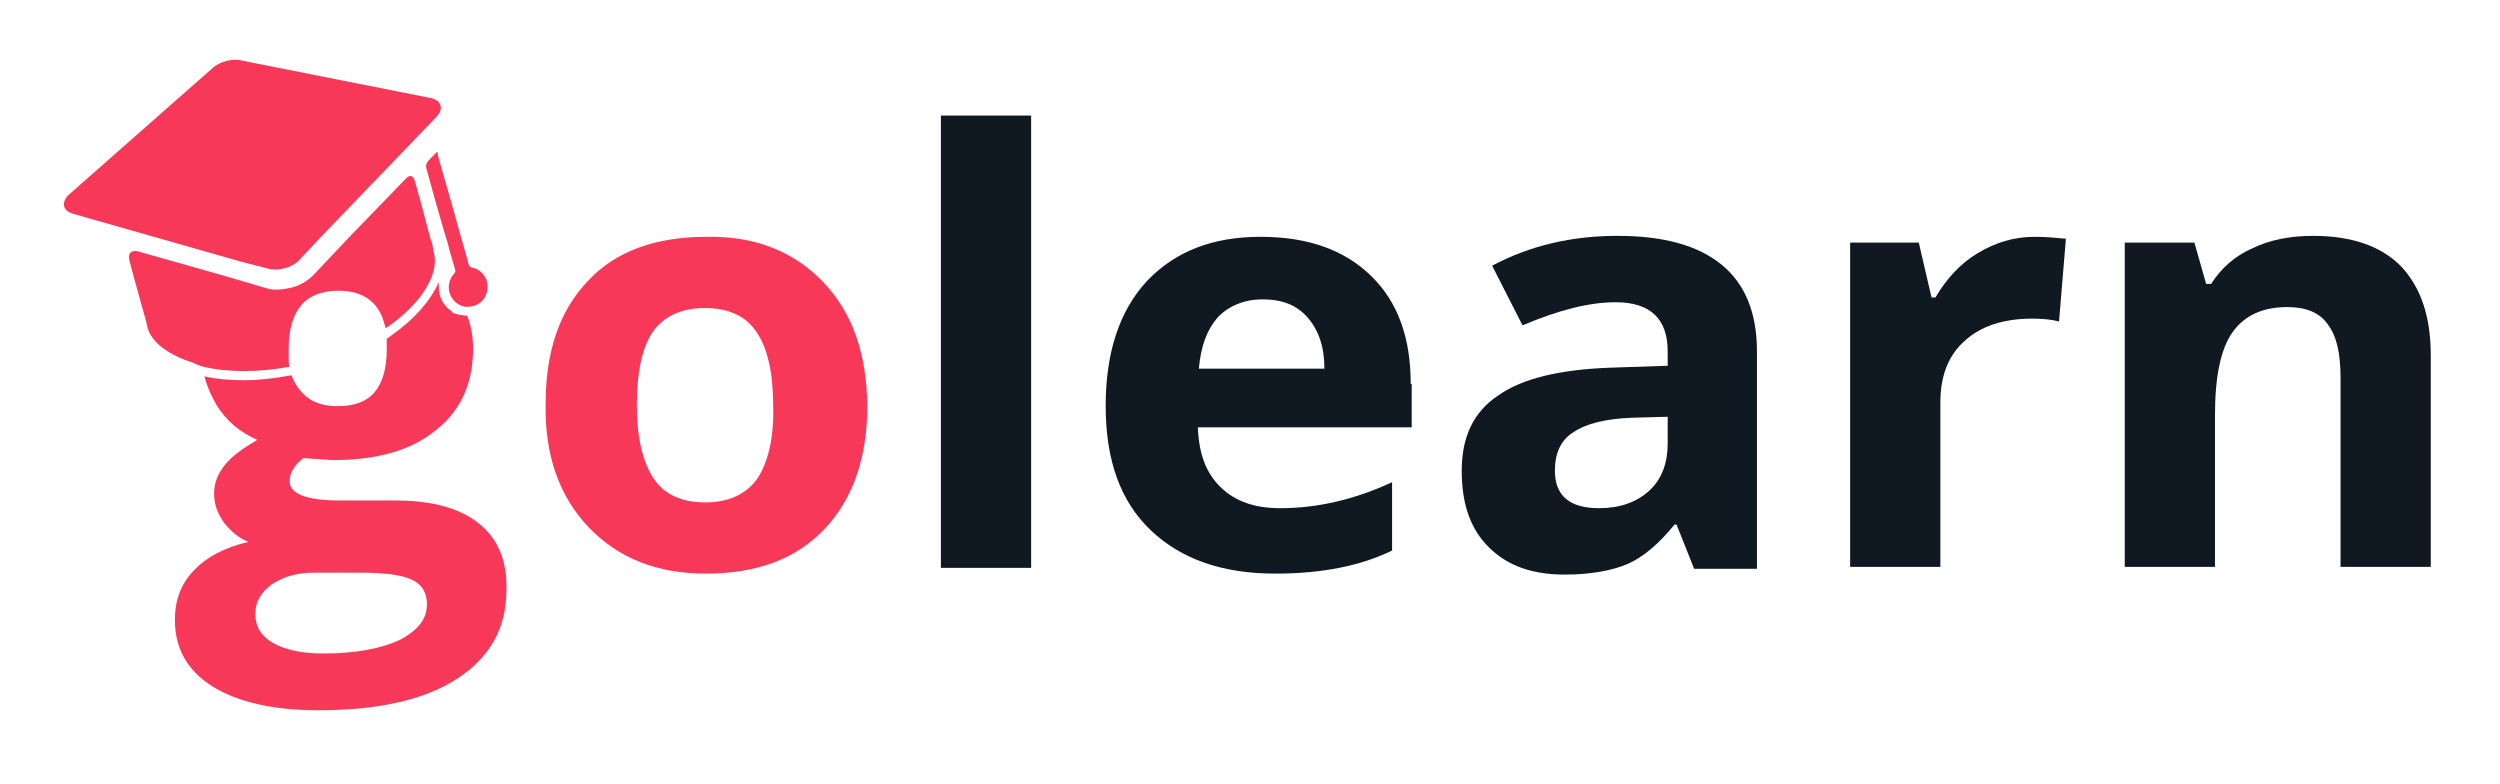 <svg width="169" height="53" viewBox="0 0 169 53" fill="none" xmlns="http://www.w3.org/2000/svg">
<g filter="url(#filter0_d_1_2768)">
<path d="M55.649 15.066C53.66 12.985 51.008 11.944 47.759 12.009C44.311 12.009 41.593 12.985 39.736 15.001C37.813 17.018 36.885 19.75 36.885 23.328C36.819 26.775 37.813 29.573 39.802 31.654C41.791 33.736 44.444 34.777 47.692 34.777C51.14 34.777 53.792 33.801 55.715 31.784C57.638 29.768 58.633 26.971 58.633 23.393C58.566 19.88 57.638 17.148 55.649 15.066ZM51.206 28.337C50.477 29.377 49.284 29.963 47.692 29.963C46.101 29.963 44.908 29.442 44.178 28.337C43.449 27.231 43.051 25.604 43.051 23.393C43.051 21.181 43.383 19.555 44.112 18.449C44.841 17.408 46.035 16.823 47.626 16.823C49.217 16.823 50.411 17.343 51.14 18.449C51.87 19.49 52.267 21.181 52.267 23.393C52.334 25.539 51.936 27.231 51.206 28.337Z" fill="#F73859"/>
<path d="M63.605 3.812V34.387H69.705V3.812H63.605V3.812Z" fill="#101921"/>
<path d="M95.365 21.962C95.365 18.839 94.503 16.432 92.712 14.676C90.922 12.919 88.469 12.009 85.22 12.009C81.971 12.009 79.452 12.985 77.529 15.001C75.672 17.018 74.744 19.815 74.744 23.458C74.744 27.101 75.739 29.898 77.794 31.849C79.85 33.801 82.634 34.777 86.215 34.777C89.331 34.777 91.983 34.256 94.105 33.215V28.597C91.585 29.768 89.066 30.353 86.546 30.353C84.822 30.353 83.496 29.898 82.502 28.922C81.507 27.946 81.043 26.645 80.977 24.889H95.431V21.962H95.365ZM81.043 20.921C81.176 19.425 81.573 18.319 82.303 17.473C83.032 16.692 84.093 16.237 85.353 16.237C86.679 16.237 87.673 16.627 88.403 17.473C89.132 18.319 89.53 19.425 89.53 20.921H81.043Z" fill="#101921"/>
<path d="M116.383 13.895C114.792 12.594 112.471 11.944 109.355 11.944C106.239 11.944 103.454 12.594 100.868 13.96L102.923 17.994C105.377 16.953 107.432 16.432 109.222 16.432C111.543 16.432 112.736 17.538 112.736 19.75V20.726L108.824 20.856C105.443 20.986 102.923 21.571 101.266 22.742C99.608 23.848 98.812 25.54 98.812 27.816C98.812 30.093 99.409 31.785 100.669 33.02C101.929 34.256 103.586 34.842 105.774 34.842C107.498 34.842 108.957 34.582 110.018 34.126C111.079 33.671 112.14 32.76 113.2 31.459H113.333L114.526 34.452H118.77V19.75C118.77 17.148 117.974 15.196 116.383 13.895ZM112.736 25.995C112.736 27.296 112.338 28.402 111.476 29.182C110.615 29.963 109.487 30.353 108.095 30.353C106.106 30.353 105.111 29.508 105.111 27.816C105.111 26.645 105.509 25.735 106.371 25.214C107.233 24.629 108.559 24.304 110.349 24.238L112.736 24.174V25.995Z" fill="#101921"/>
<path d="M137.534 12.009C136.141 12.009 134.882 12.399 133.688 13.115C132.495 13.83 131.566 14.871 130.837 16.107H130.572L129.71 12.399H125.069V34.321H131.169V23.198C131.169 21.441 131.699 20.01 132.826 19.034C133.887 18.059 135.412 17.538 137.401 17.538C138.064 17.538 138.727 17.603 139.191 17.733L139.655 12.139C138.992 12.074 138.329 12.009 137.534 12.009Z" fill="#101921"/>
<path d="M162.331 14.025C161.005 12.659 159.016 11.944 156.364 11.944C154.839 11.944 153.446 12.204 152.253 12.79C151.06 13.31 150.131 14.156 149.468 15.196H149.137L148.341 12.399H143.634V34.322H149.733V24.043C149.733 21.441 150.131 19.555 150.927 18.449C151.723 17.343 152.916 16.758 154.64 16.758C155.9 16.758 156.828 17.148 157.358 17.929C157.955 18.709 158.22 19.88 158.22 21.506V34.322H164.32V20.01C164.32 17.408 163.657 15.457 162.331 14.025Z" fill="#101921"/>
<path d="M32.376 31.394C31.117 30.354 29.194 29.833 26.741 29.833H22.961C20.707 29.833 19.58 29.378 19.58 28.532C19.58 27.947 19.911 27.426 20.508 26.971L22.497 27.101C25.481 27.101 27.801 26.45 29.459 25.084C31.117 23.783 31.979 21.962 31.979 19.555C31.979 18.774 31.846 17.994 31.581 17.343C31.382 17.343 31.183 17.278 31.05 17.278L30.586 17.148V17.083C30.188 16.823 29.857 16.433 29.724 15.912C29.658 15.652 29.658 15.327 29.658 15.066C29.128 16.302 28 17.603 26.409 18.709L26.144 18.904C26.144 19.1 26.144 19.36 26.144 19.62C26.144 20.856 25.879 21.832 25.348 22.482C24.818 23.133 23.956 23.458 22.829 23.458C21.701 23.458 20.906 23.133 20.309 22.417C20.044 22.092 19.845 21.767 19.712 21.376H19.646C18.585 21.572 17.524 21.702 16.53 21.702C15.602 21.702 14.673 21.637 13.811 21.441C14.01 22.157 14.275 22.742 14.607 23.328C15.27 24.434 16.198 25.214 17.392 25.735C16.397 26.32 15.668 26.841 15.204 27.426C14.74 28.012 14.474 28.597 14.474 29.378C14.474 30.158 14.74 30.744 15.137 31.329C15.602 31.915 16.132 32.37 16.795 32.63C15.137 33.021 13.944 33.671 13.082 34.582C12.22 35.492 11.822 36.598 11.822 37.899C11.822 39.851 12.684 41.347 14.342 42.388C15.999 43.429 18.386 44.014 21.503 44.014C25.613 44.014 28.73 43.299 30.918 41.867C33.106 40.436 34.233 38.485 34.233 35.883C34.299 33.931 33.636 32.37 32.376 31.394ZM27.006 39.266C25.746 39.851 24.022 40.176 21.834 40.176C20.375 40.176 19.248 39.916 18.453 39.461C17.657 39.005 17.259 38.355 17.259 37.509C17.259 36.663 17.657 36.013 18.386 35.492C19.182 34.972 20.11 34.712 21.171 34.712H24.354C25.945 34.712 27.072 34.842 27.801 35.167C28.531 35.492 28.862 36.078 28.862 36.859C28.862 37.834 28.265 38.615 27.006 39.266Z" fill="#F73859"/>
<path d="M13.745 20.791C15.402 21.181 17.458 21.181 19.58 20.791C19.513 20.596 19.513 20.401 19.513 20.14C19.513 19.945 19.513 19.75 19.513 19.62C19.513 16.953 20.64 15.652 22.895 15.652C24.42 15.652 25.414 16.302 25.878 17.538C25.945 17.733 26.011 17.994 26.077 18.189C28.464 16.562 29.724 14.546 29.326 13.05C29.326 12.985 29.26 12.79 29.26 12.724C29.26 12.724 29.26 12.594 29.194 12.399C29.127 12.269 29.061 12.009 28.995 11.749C28.73 10.708 28.265 9.017 28.067 8.301C27.868 7.585 27.47 8.041 27.47 8.041L23.69 11.944L21.171 14.611C20.773 15.001 20.243 15.326 19.646 15.457C19.049 15.587 18.453 15.652 17.922 15.457L15.27 14.676L9.303 12.985C9.303 12.985 8.507 12.79 8.772 13.7C9.037 14.741 9.899 17.798 9.899 17.798C9.899 17.863 9.966 18.059 9.966 18.124C10.231 19.165 11.424 20.01 13.082 20.531C13.281 20.661 13.546 20.726 13.745 20.791Z" fill="#F73859"/>
<path d="M18.121 14.156C18.784 14.351 19.712 14.091 20.176 13.635L21.701 12.009L29.525 3.878C29.989 3.357 29.857 2.837 29.194 2.642L16.397 0.105C15.734 -0.091 14.806 0.17 14.342 0.625L4.595 9.212C4.131 9.732 4.264 10.253 4.927 10.448L16.331 13.7L18.121 14.156Z" fill="#F73859"/>
<path d="M29.459 6.349C29.326 6.48 28.928 6.87 28.862 7C28.73 7.195 28.862 7.52 28.862 7.52C28.862 7.52 29.459 9.732 30.056 11.749C30.122 11.944 30.188 12.204 30.255 12.399C30.453 13.18 30.652 13.83 30.785 14.286C30.785 14.416 30.719 14.481 30.719 14.481C30.387 14.806 30.255 15.326 30.387 15.782C30.52 16.237 30.851 16.562 31.249 16.693C31.448 16.758 31.713 16.758 31.978 16.693C32.443 16.562 32.774 16.237 32.907 15.782C32.973 15.522 32.973 15.261 32.907 15.001C32.774 14.546 32.376 14.156 31.912 14.091C31.846 14.091 31.779 14.025 31.713 13.96C31.581 13.57 31.448 12.985 31.249 12.334C30.586 9.927 29.591 6.48 29.591 6.48C29.591 6.48 29.658 6.154 29.459 6.349Z" fill="#F73859"/>
</g>
<defs>
<filter id="filter0_d_1_2768" x="0.32" y="0.039" width="168" height="51.975" filterUnits="userSpaceOnUse" color-interpolation-filters="sRGB">
<feFlood flood-opacity="0" result="BackgroundImageFix"/>
<feColorMatrix in="SourceAlpha" type="matrix" values="0 0 0 0 0 0 0 0 0 0 0 0 0 0 0 0 0 0 127 0" result="hardAlpha"/>
<feOffset dy="4"/>
<feGaussianBlur stdDeviation="2"/>
<feComposite in2="hardAlpha" operator="out"/>
<feColorMatrix type="matrix" values="0 0 0 0 0 0 0 0 0 0 0 0 0 0 0 0 0 0 0.25 0"/>
<feBlend mode="normal" in2="BackgroundImageFix" result="effect1_dropShadow_1_2768"/>
<feBlend mode="normal" in="SourceGraphic" in2="effect1_dropShadow_1_2768" result="shape"/>
</filter>
</defs>
</svg>
